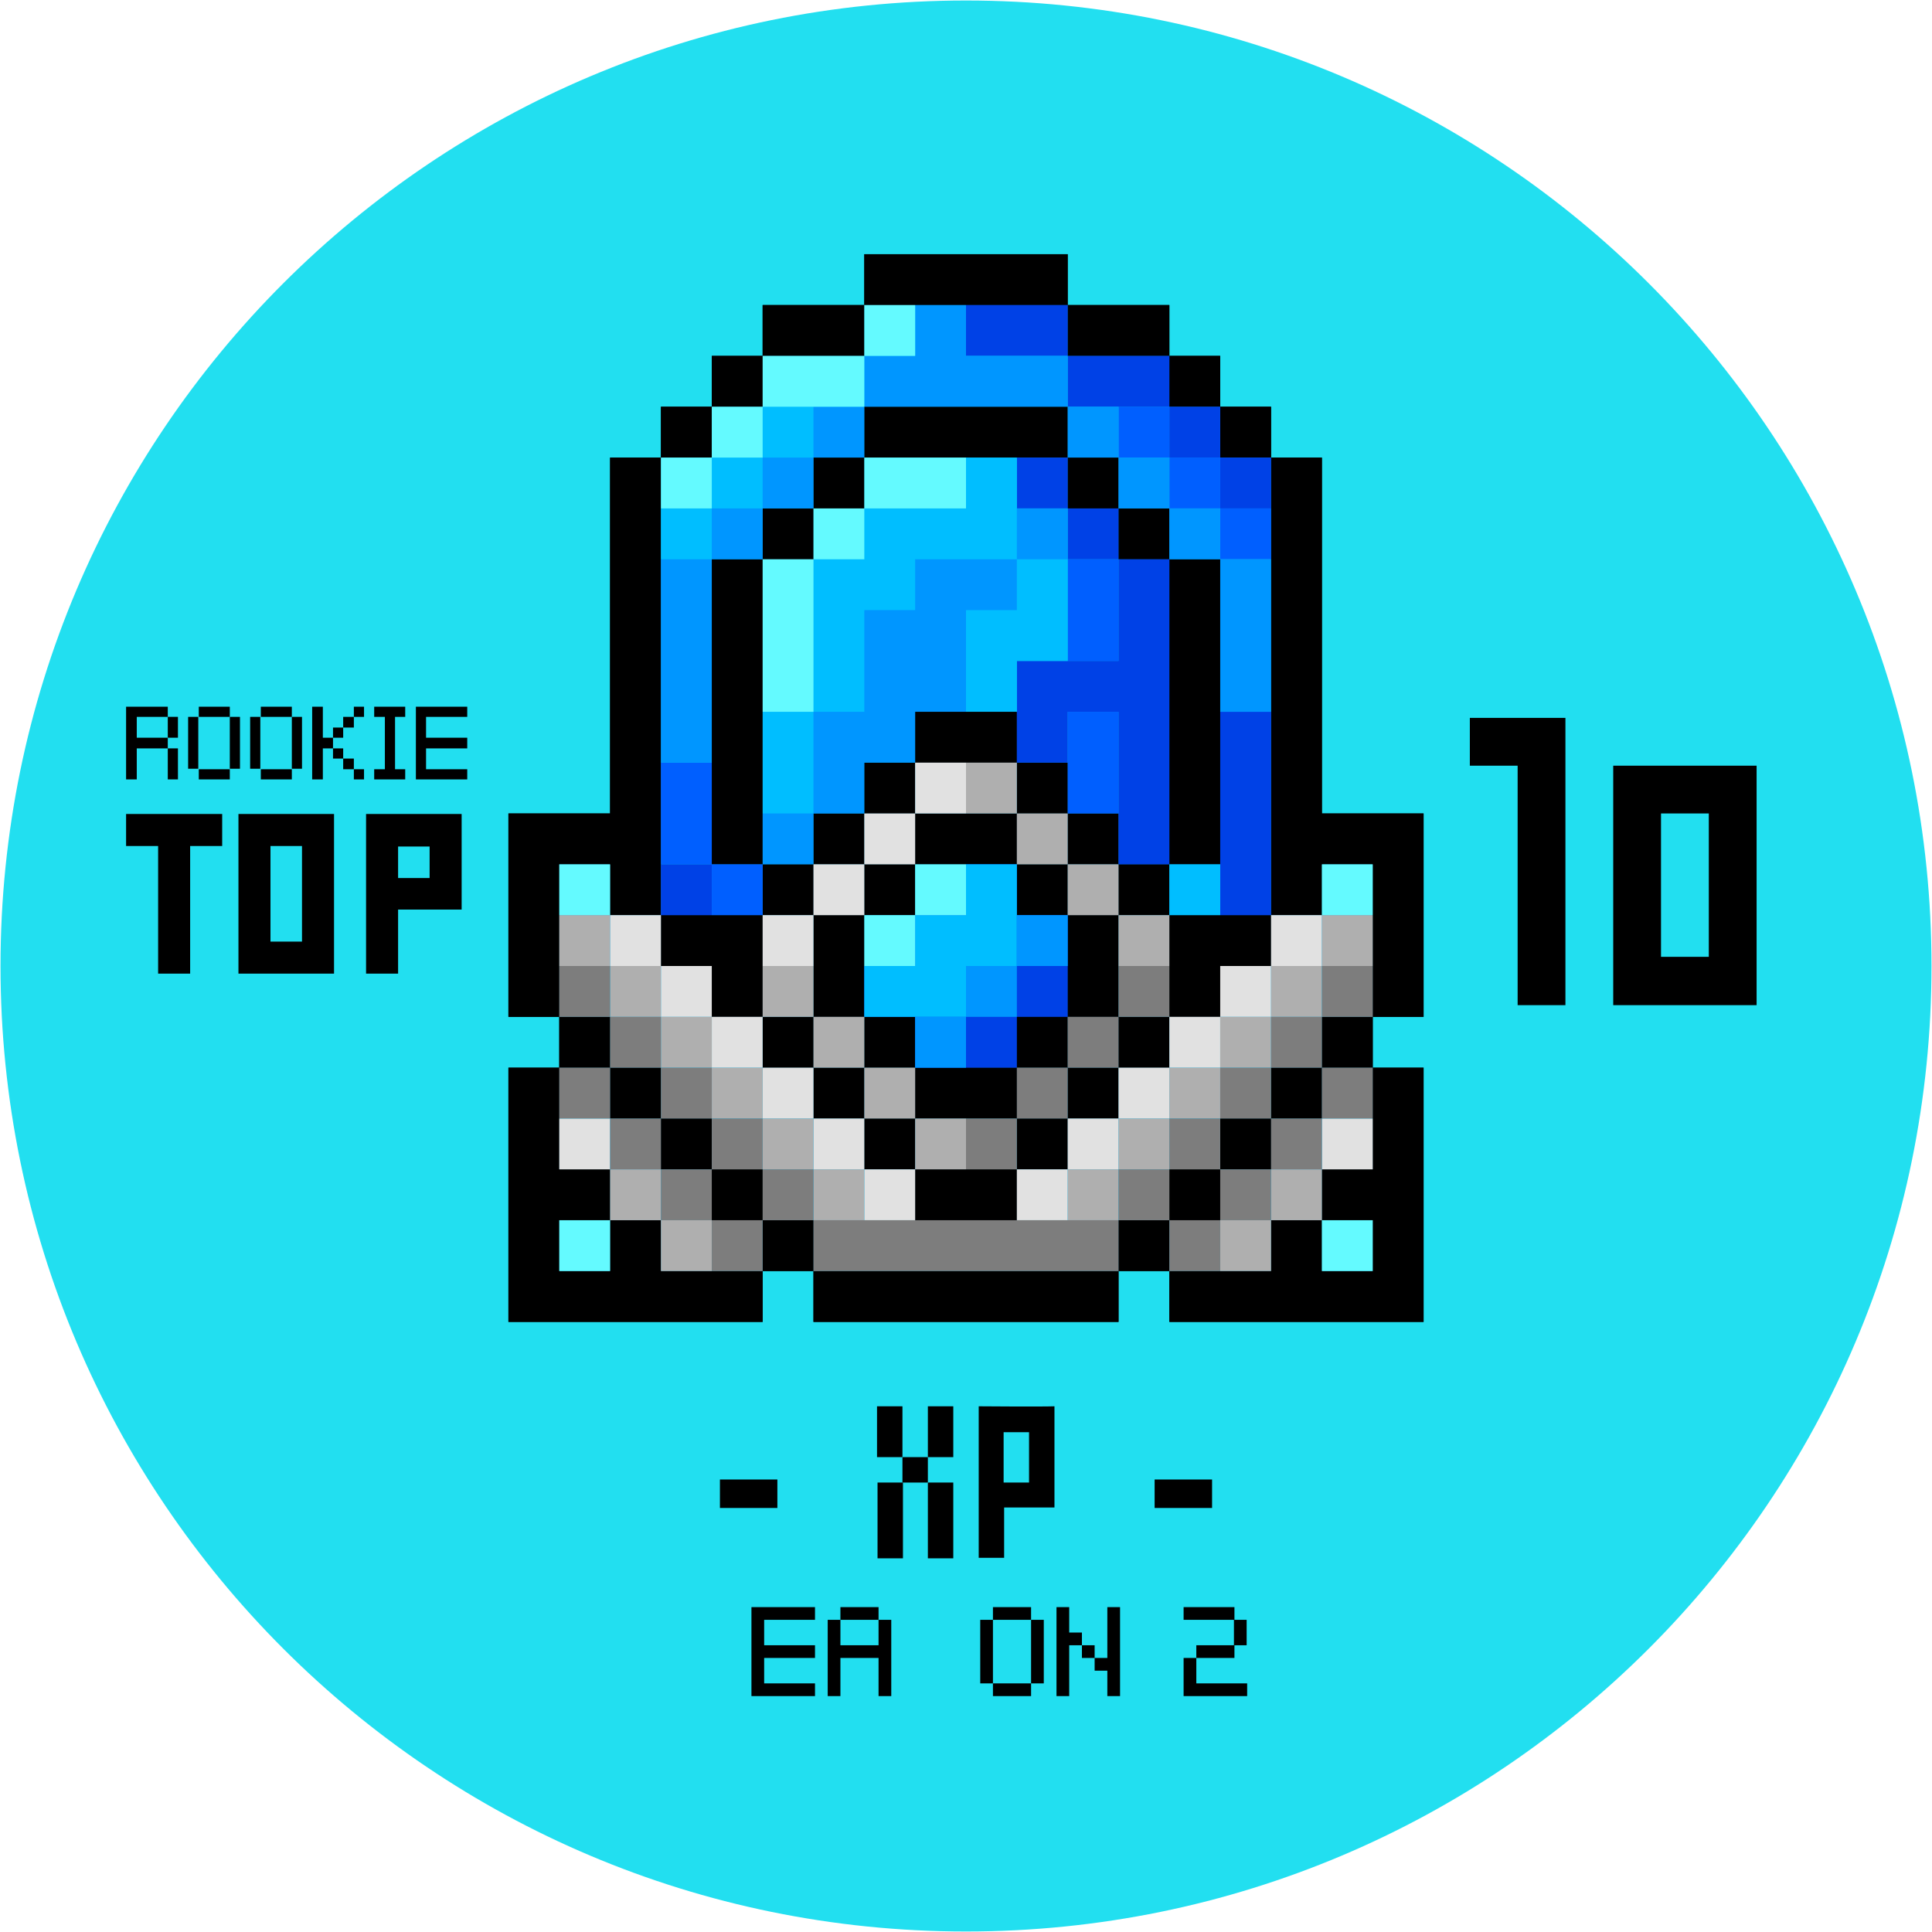 <svg width="380" height="380" viewBox="0 0 380 380" fill="none" xmlns="http://www.w3.org/2000/svg">
<g clip-path="url(#clip0_1_1805)">
<path d="M190 379.9C294.879 379.9 379.9 294.879 379.9 190C379.9 85.121 294.879 0.1 190 0.1C85.121 0.1 0.1 85.121 0.1 190C0.1 294.879 85.121 379.9 190 379.9Z" fill="#22DFF0"/>
<path d="M150.3 318.6V323.6H160.3V326.1H150.3V331.1H160.3V333.6H147.8V316.1H160.3V318.6H150.3ZM175.3 318.6V333.6H172.8V326.1H165.3V333.6H162.8V318.6H165.3V323.6H172.8V318.6H175.3ZM172.8 318.6H165.3V316.1H172.8V318.6Z" fill="black"/>
<path d="M195.3 318.6V331.1H192.8V318.6H195.3ZM202.8 318.6H195.3V316.1H202.8V318.6ZM195.3 331.1H202.8V333.6H195.3V331.1ZM205.3 318.6V331.1H202.8V318.6H205.3ZM212.8 321.1V323.6H210.3V333.6H207.8V316.1H210.3V321.1H212.8ZM215.3 323.6V326.1H212.8V323.6H215.3ZM220.3 316.1V333.6H217.8V328.6H215.3V326.1H217.8V316.1H220.3ZM242.8 316.1V318.6H232.8V316.1H242.8ZM235.3 326.1V331.1H245.3V333.6H232.8V326.1H235.3ZM242.8 326.1H235.3V323.6H242.8V326.1ZM245.2 323.6H242.7V318.6H245.2V323.6ZM238.4 296.6V291H227.1V296.6H238.4ZM152.9 296.6V291H141.6V296.6H152.9ZM177.5 276.6H172.5V286.6H177.5V276.6ZM182.5 286.6H187.5V276.6H182.5V286.6Z" fill="black"/>
<path d="M177.5 286.6H182.5V291.6H177.5V286.6Z" fill="black"/>
<path d="M172.6 306.5H177.6V291.6H172.6V306.5ZM182.5 306.5H187.5V291.6H182.5V306.5ZM192.5 276.6V306.4H197.5V296.5H207.4V276.6C204.9 276.7 192.5 276.6 192.5 276.6V276.6ZM202.4 291.6H197.4V281.7H202.4V291.6ZM289.1 150.6H298.5V197.7H307.9V141.2H289.1V150.6ZM317.3 150.6V197.7H345.5V150.6H317.3V150.6ZM336.1 188.2H326.7V160H336.1V188.2V188.2ZM33 147.2H35V153.3H33V147.2ZM33 141H35V145.1H33V141Z" fill="black"/>
<path d="M26.9 147.2H33V145.1H26.9V141H33V139H24.8V153.3H26.9V147.2ZM39.1 139H45.2V141H39.1V139Z" fill="black"/>
<path d="M37 141H39V151.2H37V141ZM45.2 141H47.2V151.2H45.2V141ZM39.1 151.3H45.2V153.3H39.1V151.3ZM49.2 141H51.2V151.2H49.2V141ZM51.3 151.3H57.4V153.3H51.3V151.3ZM51.3 139H57.4V141H51.3V139Z" fill="black"/>
<path d="M57.4 141H59.4V151.2H57.4V141ZM69.6 139H71.6V141H69.6V139ZM63.5 139H61.4V153.3H63.5V147.2H65.5V145.1H63.5V139Z" fill="black"/>
<path d="M65.5 147.2H67.5V149.2H65.5V147.2ZM65.5 143.1H67.5V145.1H65.5V143.1Z" fill="black"/>
<path d="M67.5 141H69.6V143.1H67.5V141ZM67.5 149.2H69.6V151.3H67.5V149.2Z" fill="black"/>
<path d="M69.6 151.3H71.6V153.3H69.6V151.3ZM79.7 151.3H77.7V141H79.7V139H73.6V141H75.7V151.3H73.6V153.3H79.7V151.3ZM91.9 141V139H81.8V153.3H91.9V151.3H83.8V147.2H91.9V145.1H83.8V141H91.9ZM46.9 160.1V191.5H65.7V160.1H46.9ZM59.4 185.2H53.2V166.4H59.4V185.2ZM72 160.1V191.5H78.3V178.9H90.8V160.1H72V160.1ZM78.3 172.7V166.5H84.5V172.7H78.3ZM24.8 166.4H31.1V191.5H37.4V166.4H43.7V160.1H24.8V166.4ZM260 160V90H250V80H240V70H230V60H210V50H170V60H150V70H140V80H130V90H120V160H100V200H110V210H100V260H150V250H160V260H220V250H230V260H280V210H270V200H280V160H260Z" fill="black"/>
<path d="M150 180V170H140V110H150V100H160V90H170V80H210V90H220V100H230V110H240V170H230V180H250V90H240V80H230V70H210V60H170V70H150V80H140V90H130V180H150Z" fill="#00BEFF"/>
<path d="M260 170V180H250V190H240V200H230V210H220V220H210V230H200V240H180V230H170V220H160V210H150V200H140V190H130V180H120V170H110V200H120V210H130V220H140V230H150V240H160V250H220V240H230V230H240V220H250V210H260V200H270V170H260ZM110 240H120V250H110V240ZM260 240H270V250H260V240ZM160 160H170V150H180V140H200V150H210V160H220V170H230V110H220V100H210V90H170V100H160V110H150V170H160V160Z" fill="#00BEFF"/>
<path d="M210 180H200V170H180V180H170V200H180V210H200V200H210V180ZM190 160H200V150H180V160H190Z" fill="#00BEFF"/>
<path d="M170 160H180V170H170V160Z" fill="#00BEFF"/>
<path d="M160 170H170V180H160V170ZM170 210H180V220H170V210ZM210 170H220V180H210V170Z" fill="#00BEFF"/>
<path d="M200 160H210V170H200V160ZM160 190V180H150V200H160V190Z" fill="#00BEFF"/>
<path d="M230 180H220V200H230V180ZM160 200H170V210H160V200ZM200 210H210V220H200V210Z" fill="#00BEFF"/>
<path d="M190 220H180V230H200V220H190ZM210 200H220V210H210V200ZM140 230H130V220H120V210H110V230H120V240H130V250H150V240H140V230ZM250 220V230H240V240H230V250H250V240H260V230H270V210H260V220H250Z" fill="#00BEFF"/>
<path d="M220 70H230V60H210V70H220Z" fill="black"/>
<path d="M230 70H240V80H230V70Z" fill="black"/>
<path d="M240 80H250V90H240V80ZM170 70V60H150V70H170Z" fill="black"/>
<path d="M140 70H150V80H140V70Z" fill="black"/>
<path d="M130 80H140V90H130V80ZM230 130V170H240V110H230V130ZM150 150V110H140V170H150V150ZM190 60H210V50H170V60H190ZM190 90H210V80H170V90H190Z" fill="black"/>
<path d="M210 90H220V100H210V90Z" fill="black"/>
<path d="M220 100H230V110H220V100ZM160 90H170V100H160V90Z" fill="black"/>
<path d="M150 100H160V110H150V100ZM180 230V240H200V230H180ZM200 150V140H180V150H200ZM180 210V220H200V210H180Z" fill="black"/>
<path d="M200 200H210V210H200V200ZM200 150H210V160H200V150ZM220 170H230V180H220V170Z" fill="black"/>
<path d="M230 180V200H240V190H250V180H230ZM210 160H220V170H210V160ZM260 200H270V210H260V200Z" fill="black"/>
<path d="M260 160V90H250V180H260V170H270V200H280V160H260ZM220 200H230V210H220V200Z" fill="black"/>
<path d="M210 210H220V220H210V210Z" fill="black"/>
<path d="M200 220H210V230H200V220ZM120 210H130V220H120V210Z" fill="black"/>
<path d="M130 220H140V230H130V220Z" fill="black"/>
<path d="M140 230H150V240H140V230Z" fill="black"/>
<path d="M150 240H160V250H150V240Z" fill="black"/>
<path d="M130 250V240H120V250H110V240H120V230H110V210H100V260H150V250H130ZM250 210H260V220H250V210Z" fill="black"/>
<path d="M240 220H250V230H240V220Z" fill="black"/>
<path d="M230 230H240V240H230V230Z" fill="black"/>
<path d="M220 240H230V250H220V240Z" fill="black"/>
<path d="M200 250H160V260H220V250H200ZM270 230H260V240H270V250H260V240H250V250H230V260H280V210H270V230ZM170 200H180V210H170V200ZM190 160H180V170H200V160H190Z" fill="black"/>
<path d="M200 170H210V180H200V170ZM170 170H180V180H170V170Z" fill="black"/>
<path d="M210 190V200H220V180H210V190ZM170 180H160V200H170V180Z" fill="black"/>
<path d="M170 150H180V160H170V150ZM150 170H160V180H150V170Z" fill="black"/>
<path d="M150 180H130V190H140V200H150V180ZM160 160H170V170H160V160ZM110 200H120V210H110V200Z" fill="black"/>
<path d="M110 180V170H120V180H130V90H120V160H100V200H110V180ZM150 200H160V210H150V200Z" fill="black"/>
<path d="M160 210H170V220H160V210Z" fill="black"/>
<path d="M170 220H180V230H170V220ZM190 200H200V210H190V200Z" fill="black"/>
<path d="M200 190H210V200H200V190Z" fill="black"/>
<path d="M180 200H190V210H180V200Z" fill="#0041E6"/>
<path d="M190 190H200V200H190V190Z" fill="#0041E6"/>
<path d="M200 180H210V190H200V180Z" fill="#0041E6"/>
<path d="M190 170V180H180V190H170V200H190V190H200V170H190Z" fill="#0041E6"/>
<path d="M210 120V130H220V110H210V120ZM210 150V160H220V140H210V150ZM220 80H230V90H220V80Z" fill="#005FFF"/>
<path d="M230 90H240V100H230V90Z" fill="#005FFF"/>
<path d="M240 100H250V110H240V100ZM140 150H130V170H140V150Z" fill="#005FFF"/>
<path d="M140 170H150V180H140V170Z" fill="#005FFF"/>
<path d="M200 60H190V70H210V60H200Z" fill="#0041E6"/>
<path d="M220 70H210V80H230V70H220Z" fill="#0041E6"/>
<path d="M230 80H240V90H230V80Z" fill="#0041E6"/>
<path d="M240 90H250V100H240V90ZM240 150V180H250V140H240V150ZM130 170H140V180H130V170ZM220 110V130H200V150H210V140H220V170H230V110H220ZM200 90H210V100H200V90Z" fill="#0041E6"/>
<path d="M210 100H220V110H210V100ZM190 200H200V210H190V200Z" fill="#0041E6"/>
<path d="M200 190H210V200H200V190Z" fill="#0041E6"/>
<path d="M200 90H190V100H170V110H160V140H170V120H180V110H200V90Z" fill="#00BEFF"/>
<path d="M150 150V160H160V140H150V150ZM200 120H190V140H200V130H210V110H200V120ZM150 80H160V90H150V80Z" fill="#00BEFF"/>
<path d="M140 90H150V100H140V90Z" fill="#00BEFF"/>
<path d="M130 100H140V110H130V100ZM230 170H240V180H230V170Z" fill="#00BEFF"/>
<path d="M260 170H270V180H260V170ZM110 240H120V250H110V240ZM260 240H270V250H260V240ZM110 170H120V180H110V170Z" fill="#64FAFF"/>
<path d="M190 180H180V190H170V200H190V190H200V170H190V180Z" fill="#00BEFF"/>
<path d="M150 160H160V170H150V160Z" fill="#0096FF"/>
<path d="M180 120H170V140H160V160H170V150H180V140H190V120H200V110H180V120Z" fill="#0096FF"/>
<path d="M200 100H210V110H200V100ZM160 80H170V90H160V80Z" fill="#0096FF"/>
<path d="M150 90H160V100H150V90Z" fill="#0096FF"/>
<path d="M140 100H150V110H140V100ZM200 70H190V60H180V70H170V80H210V70H200Z" fill="#0096FF"/>
<path d="M210 80H220V90H210V80Z" fill="#0096FF"/>
<path d="M220 90H230V100H220V90Z" fill="#0096FF"/>
<path d="M230 100H240V110H230V100ZM130 120V150H140V110H130V120Z" fill="#0096FF"/>
<path d="M240 110V140H250V110H240ZM190 190H200V200H190V190Z" fill="#0096FF"/>
<path d="M180 200H190V210H180V200ZM200 180H210V190H200V180Z" fill="#0096FF"/>
<path d="M180 90H170V100H190V90H180ZM150 120V140H160V110H150V120Z" fill="#64FAFF"/>
<path d="M160 100H170V110H160V100ZM170 60H180V70H170V60Z" fill="#64FAFF"/>
<path d="M170 80V70H150V80H170Z" fill="#64FAFF"/>
<path d="M140 80H150V90H140V80Z" fill="#64FAFF"/>
<path d="M130 90H140V100H130V90ZM180 170H190V180H180V170Z" fill="#64FAFF"/>
<path d="M170 180H180V190H170V180Z" fill="#64FAFF"/>
<path d="M200 230H210V240H200V230Z" fill="#E1E1E1"/>
<path d="M210 220H220V230H210V220Z" fill="#E1E1E1"/>
<path d="M220 210H230V220H220V210Z" fill="#E1E1E1"/>
<path d="M230 200H240V210H230V200Z" fill="#E1E1E1"/>
<path d="M240 190H250V200H240V190Z" fill="#E1E1E1"/>
<path d="M250 180H260V190H250V180ZM110 220H120V230H110V220ZM260 220H270V230H260V220ZM170 230H180V240H170V230Z" fill="#E1E1E1"/>
<path d="M160 220H170V230H160V220Z" fill="#E1E1E1"/>
<path d="M150 210H160V220H150V210Z" fill="#E1E1E1"/>
<path d="M140 200H150V210H140V200Z" fill="#E1E1E1"/>
<path d="M130 190H140V200H130V190ZM180 150H190V160H180V150Z" fill="#E1E1E1"/>
<path d="M170 160H180V170H170V160ZM150 180H160V190H150V180Z" fill="#E1E1E1"/>
<path d="M160 170H170V180H160V170ZM120 180H130V190H120V180Z" fill="#E1E1E1"/>
<path d="M210 230H220V240H210V230ZM180 220H190V230H180V220Z" fill="#AFAFAF"/>
<path d="M220 220H230V230H220V220ZM250 190H260V200H250V190Z" fill="#AFAFAF"/>
<path d="M260 180H270V190H260V180ZM230 210H240V220H230V210Z" fill="#AFAFAF"/>
<path d="M240 200H250V210H240V200ZM120 230H130V240H120V230Z" fill="#AFAFAF"/>
<path d="M130 240H140V250H130V240ZM250 230H260V240H250V230Z" fill="#AFAFAF"/>
<path d="M240 240H250V250H240V240ZM160 230H170V240H160V230ZM170 210H180V220H170V210ZM190 150H200V160H190V150ZM210 170H220V180H210V170Z" fill="#AFAFAF"/>
<path d="M200 160H210V170H200V160ZM150 190H160V200H150V190Z" fill="#AFAFAF"/>
<path d="M220 180H230V190H220V180ZM160 200H170V210H160V200ZM150 220H160V230H150V220ZM120 190H130V200H120V190Z" fill="#AFAFAF"/>
<path d="M110 180H120V190H110V180ZM140 210H150V220H140V210Z" fill="#AFAFAF"/>
<path d="M130 200H140V210H130V200Z" fill="#AFAFAF"/>
<path d="M200 240H160V250H220V240H200ZM200 210H210V220H200V210Z" fill="#7D7D7D"/>
<path d="M190 220H200V230H190V220ZM210 200H220V210H210V200ZM220 230H230V240H220V230ZM250 200H260V210H250V200Z" fill="#7D7D7D"/>
<path d="M260 190H270V200H260V190ZM230 220H240V230H230V220Z" fill="#7D7D7D"/>
<path d="M240 210H250V220H240V210ZM120 220H130V230H120V220Z" fill="#7D7D7D"/>
<path d="M110 210H120V220H110V210ZM140 240H150V250H140V240Z" fill="#7D7D7D"/>
<path d="M130 230H140V240H130V230ZM250 220H260V230H250V220Z" fill="#7D7D7D"/>
<path d="M260 210H270V220H260V210ZM230 240H240V250H230V240Z" fill="#7D7D7D"/>
<path d="M240 230H250V240H240V230ZM220 190H230V200H220V190ZM150 230H160V240H150V230ZM120 200H130V210H120V200Z" fill="#7D7D7D"/>
<path d="M110 190H120V200H110V190ZM140 220H150V230H140V220Z" fill="#7D7D7D"/>
<path d="M130 210H140V220H130V210Z" fill="#7D7D7D"/>
</g>
<defs>
<clipPath id="clip0_1_1805">
<rect width="380" height="380" fill="white"/>
</clipPath>
</defs>
</svg>
